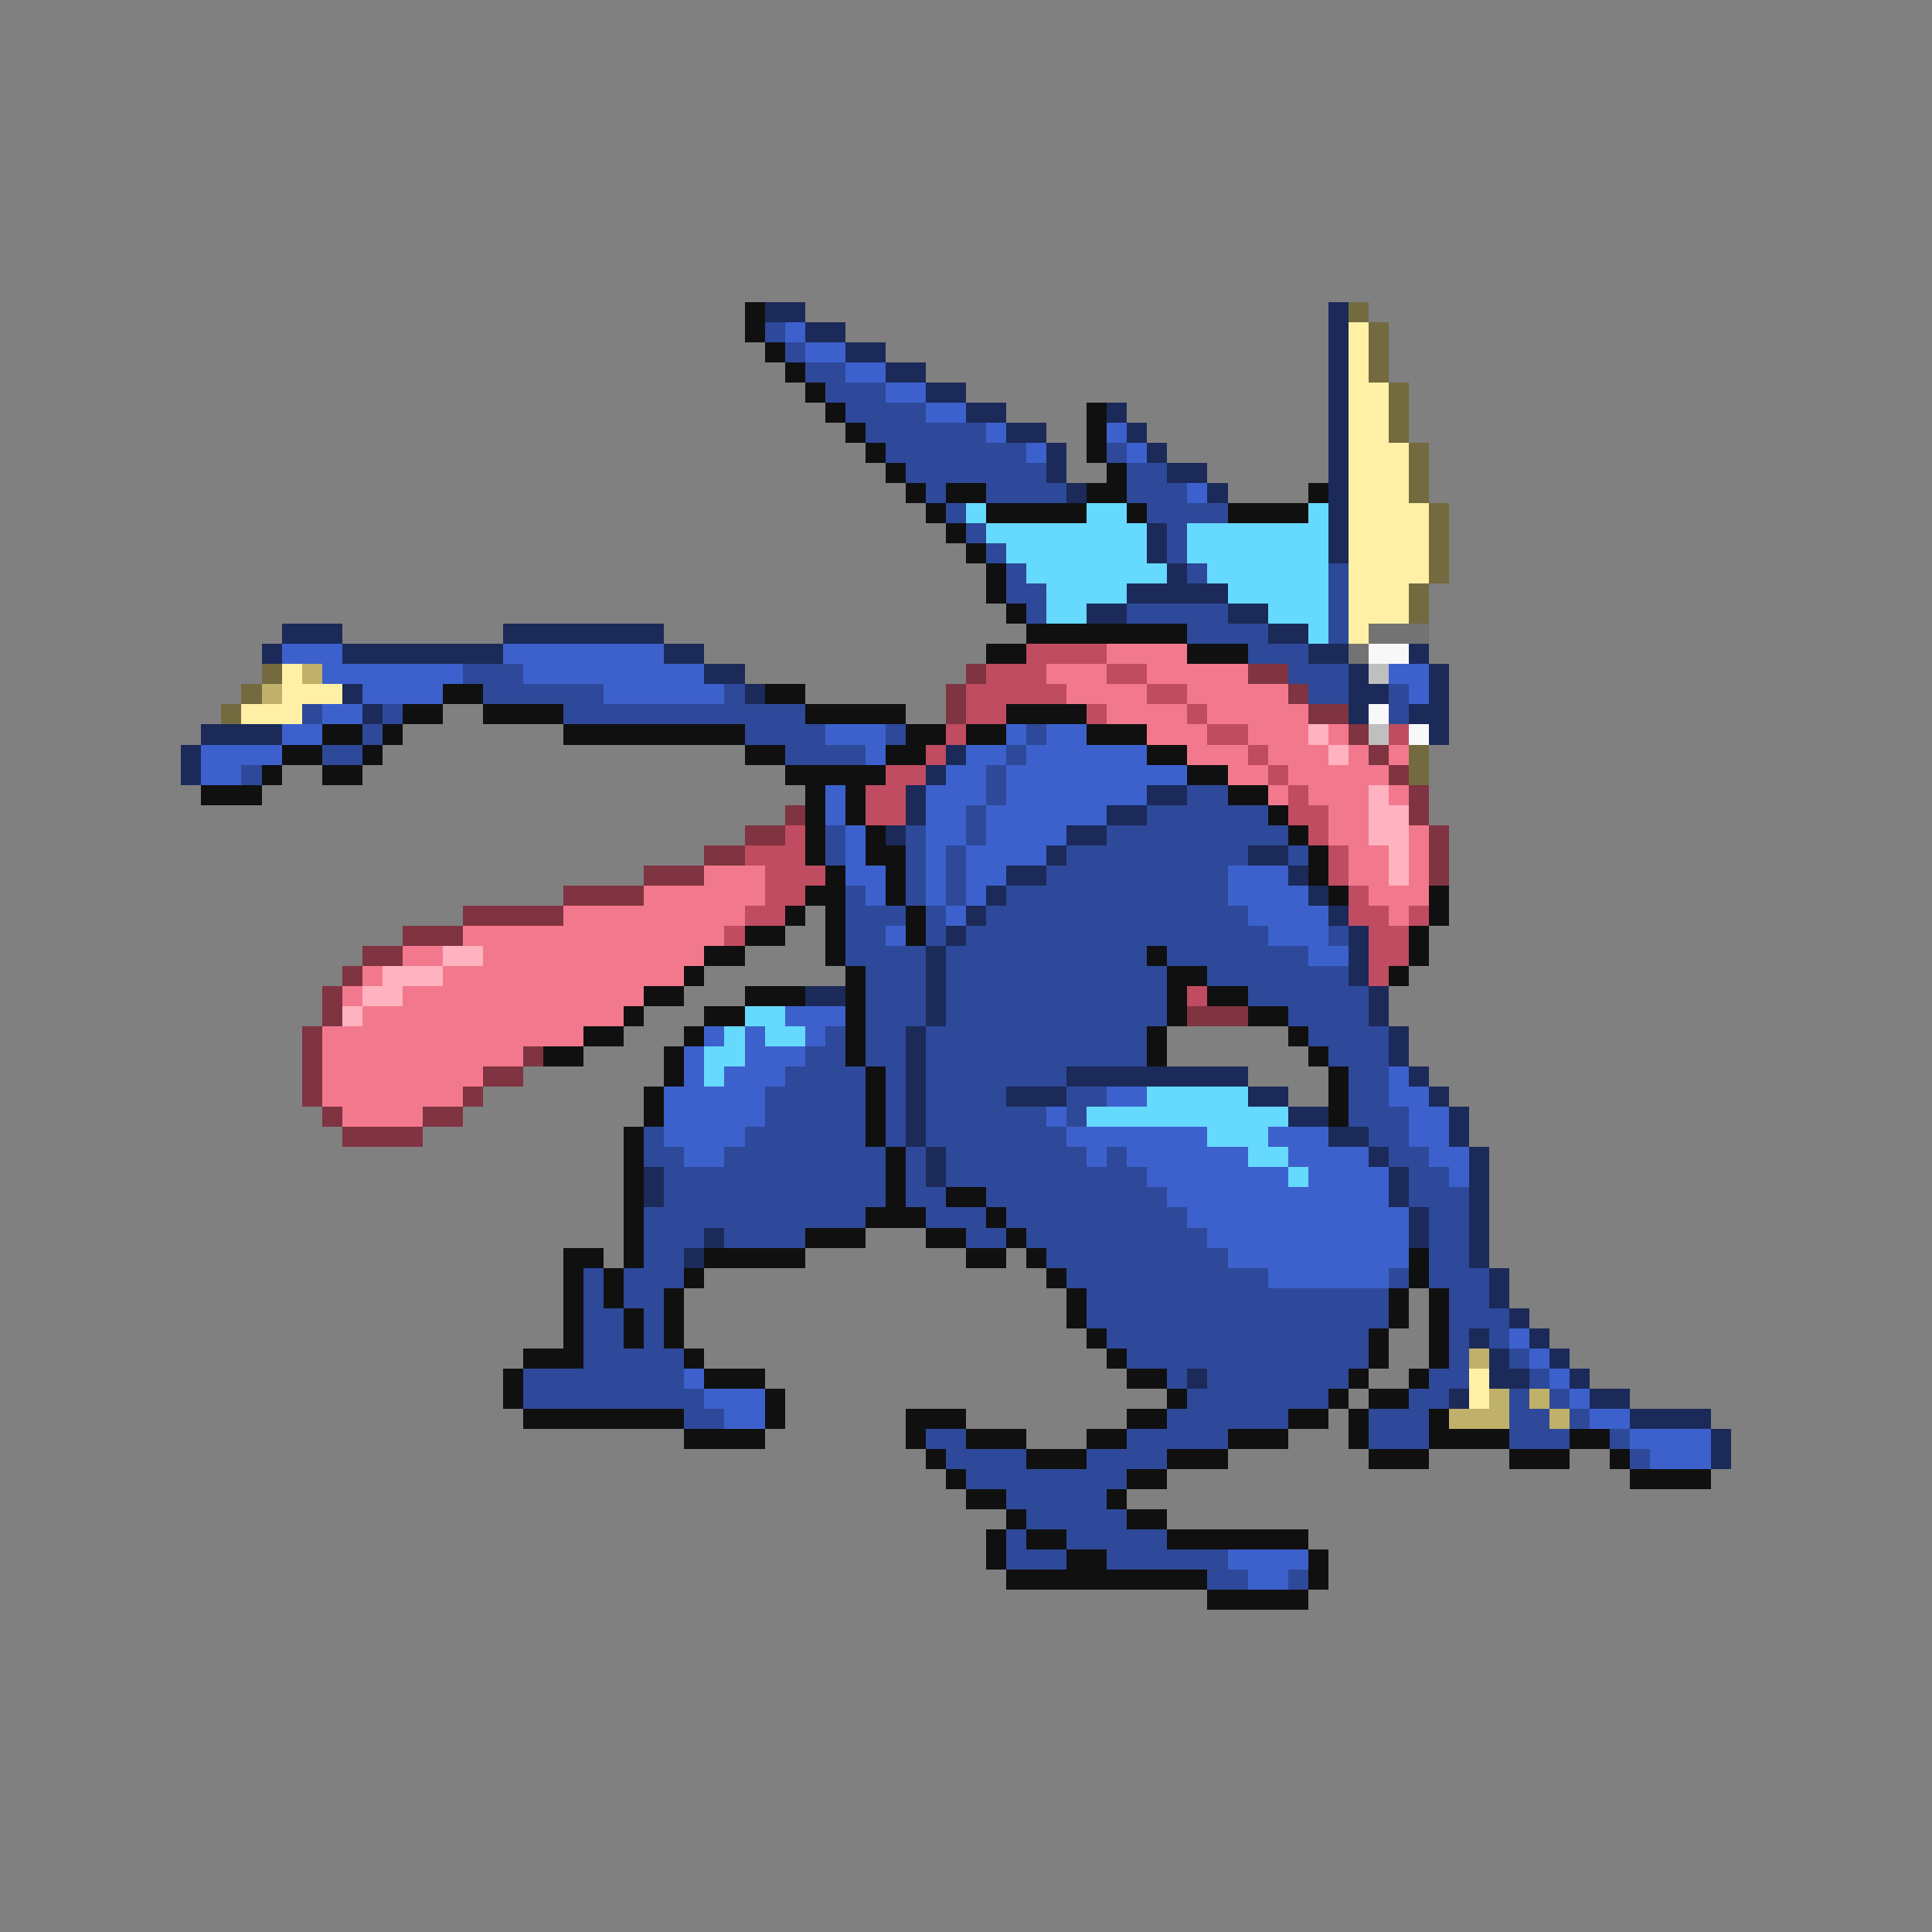 <svg xmlns="http://www.w3.org/2000/svg" viewBox="0 -0.5 96 96" shape-rendering="crispEdges">
<rect x="0" y="-0.5" width="96" height="96" fill="#808080" stroke="none"/>
<path stroke="#101010" d="M37 15h1M37 16h1M38 17h1M39 18h1M40 19h1M41 20h1M54 20h1M42 21h1M54 21h1M43 22h1M54 22h1M44 23h1M55 23h1M45 24h1M47 24h2M54 24h2M65 24h1M46 25h1M49 25h5M56 25h1M61 25h4M47 26h1M48 27h1M49 28h1M49 29h1M50 30h1M51 31h8M49 32h2M59 32h3M22 34h2M38 34h2M20 35h2M24 35h4M40 35h5M50 35h4M16 36h2M19 36h1M28 36h9M45 36h2M48 36h2M54 36h3M14 37h2M18 37h1M37 37h2M44 37h2M57 37h2M13 38h1M16 38h2M39 38h5M59 38h2M10 39h3M40 39h1M42 39h1M61 39h2M40 40h1M42 40h1M63 40h1M40 41h1M43 41h1M64 41h1M40 42h1M43 42h2M65 42h1M41 43h1M44 43h1M65 43h1M40 44h2M44 44h1M66 44h1M71 44h1M39 45h1M41 45h1M45 45h1M71 45h1M37 46h2M41 46h1M45 46h1M70 46h1M35 47h2M41 47h1M57 47h1M70 47h1M34 48h1M42 48h1M58 48h2M69 48h1M32 49h2M37 49h3M42 49h1M58 49h1M60 49h2M31 50h1M35 50h2M42 50h1M58 50h1M62 50h2M29 51h2M34 51h1M42 51h1M57 51h1M64 51h1M27 52h2M33 52h1M42 52h1M57 52h1M65 52h1M33 53h1M43 53h1M66 53h1M32 54h1M43 54h1M66 54h1M32 55h1M43 55h1M66 55h1M31 56h1M43 56h1M31 57h1M44 57h1M31 58h1M44 58h1M31 59h1M44 59h1M47 59h2M31 60h1M43 60h3M49 60h1M31 61h1M40 61h3M46 61h2M50 61h1M28 62h2M31 62h1M35 62h5M48 62h2M51 62h1M70 62h1M28 63h1M30 63h1M34 63h1M52 63h1M70 63h1M28 64h1M30 64h1M33 64h1M53 64h1M69 64h1M71 64h1M28 65h1M31 65h1M33 65h1M53 65h1M69 65h1M71 65h1M28 66h1M31 66h1M33 66h1M54 66h1M68 66h1M71 66h1M26 67h3M34 67h1M55 67h1M68 67h1M71 67h1M25 68h1M35 68h3M56 68h2M67 68h1M70 68h1M25 69h1M38 69h1M58 69h1M66 69h1M68 69h2M26 70h8M38 70h1M45 70h3M56 70h2M64 70h2M67 70h1M71 70h1M34 71h4M45 71h1M48 71h3M54 71h2M61 71h3M67 71h1M71 71h4M78 71h2M46 72h1M51 72h3M58 72h3M68 72h3M75 72h3M80 72h1M47 73h1M56 73h2M81 73h4M48 74h2M55 74h1M50 75h1M56 75h2M49 76h1M51 76h2M58 76h7M49 77h1M53 77h2M65 77h1M50 78h10M65 78h1M60 79h5" />
<path stroke="#1b2a59" d="M38 15h2M66 15h1M40 16h2M66 16h1M42 17h2M66 17h1M44 18h2M66 18h1M46 19h2M66 19h1M48 20h2M55 20h1M66 20h1M50 21h2M56 21h1M66 21h1M52 22h1M57 22h1M66 22h1M52 23h1M58 23h2M66 23h1M53 24h1M60 24h1M66 24h1M66 25h1M57 26h1M66 26h1M57 27h1M66 27h1M58 28h1M56 29h5M54 30h2M61 30h2M14 31h3M25 31h8M63 31h2M13 32h1M17 32h8M33 32h2M65 32h2M70 32h1M35 33h2M67 33h1M71 33h1M17 34h1M37 34h1M67 34h2M71 34h1M18 35h1M67 35h1M70 35h2M10 36h4M71 36h1M9 37h1M47 37h1M9 38h1M46 38h1M45 39h1M57 39h2M45 40h1M55 40h2M44 41h1M53 41h2M52 42h1M62 42h2M50 43h2M64 43h1M49 44h1M65 44h1M48 45h1M66 45h1M47 46h1M67 46h1M46 47h1M67 47h1M46 48h1M67 48h1M40 49h2M46 49h1M68 49h1M46 50h1M68 50h1M45 51h1M69 51h1M45 52h1M69 52h1M45 53h1M53 53h9M70 53h1M45 54h1M50 54h3M62 54h2M71 54h1M45 55h1M64 55h2M72 55h1M45 56h1M66 56h2M72 56h1M46 57h1M68 57h1M73 57h1M32 58h1M46 58h1M69 58h1M73 58h1M32 59h1M69 59h1M73 59h1M70 60h1M73 60h1M35 61h1M70 61h1M73 61h1M34 62h1M73 62h1M74 63h1M74 64h1M75 65h1M73 66h1M76 66h1M74 67h1M77 67h1M59 68h1M74 68h2M78 68h1M72 69h1M79 69h2M81 70h4M85 71h1M85 72h1" />
<path stroke="#736a3f" d="M67 15h1M68 16h1M68 17h1M68 18h1M69 19h1M69 20h1M69 21h1M70 22h1M70 23h1M70 24h1M71 25h1M71 26h1M71 27h1M71 28h1M70 29h1M70 30h1M13 33h1M12 34h1M11 35h1M70 37h1M70 38h1" />
<path stroke="#2e4999" d="M38 16h1M39 17h1M40 18h2M41 19h3M42 20h4M43 21h6M44 22h7M55 22h1M45 23h7M56 23h2M46 24h1M49 24h4M56 24h3M47 25h1M57 25h4M48 26h1M58 26h1M49 27h1M58 27h1M50 28h1M59 28h1M66 28h1M50 29h2M66 29h1M51 30h1M56 30h5M66 30h1M59 31h4M66 31h1M62 32h3M23 33h3M64 33h3M24 34h6M36 34h1M65 34h2M69 34h1M15 35h1M19 35h1M28 35h12M69 35h1M18 36h1M37 36h4M44 36h1M51 36h1M16 37h2M39 37h4M50 37h1M12 38h1M49 38h1M49 39h1M59 39h2M48 40h1M57 40h6M41 41h1M45 41h1M48 41h1M55 41h9M41 42h1M45 42h1M47 42h1M53 42h9M64 42h1M45 43h1M47 43h1M52 43h9M42 44h1M45 44h1M47 44h1M50 44h11M42 45h3M46 45h1M49 45h13M42 46h2M46 46h1M48 46h15M66 46h1M42 47h4M47 47h10M58 47h7M43 48h3M47 48h11M60 48h7M43 49h3M47 49h11M62 49h6M43 50h3M47 50h11M64 50h4M41 51h1M43 51h2M46 51h11M65 51h4M40 52h2M43 52h2M46 52h11M66 52h3M39 53h4M44 53h1M46 53h7M67 53h2M38 54h5M44 54h1M46 54h4M53 54h2M67 54h2M38 55h5M44 55h1M46 55h6M53 55h1M67 55h3M32 56h1M37 56h6M44 56h1M46 56h7M68 56h2M32 57h2M36 57h8M45 57h1M47 57h7M55 57h1M69 57h2M33 58h11M45 58h1M47 58h10M70 58h2M33 59h11M45 59h2M49 59h9M70 59h3M32 60h11M46 60h3M50 60h9M71 60h2M32 61h3M36 61h4M48 61h2M51 61h9M71 61h2M32 62h2M52 62h9M71 62h2M29 63h1M31 63h3M53 63h10M69 63h1M71 63h3M29 64h1M31 64h2M54 64h15M72 64h2M29 65h2M32 65h1M54 65h15M72 65h3M29 66h2M32 66h1M55 66h13M72 66h1M74 66h1M29 67h5M56 67h12M72 67h1M75 67h1M26 68h8M58 68h1M60 68h7M71 68h2M76 68h1M26 69h9M59 69h7M70 69h2M75 69h1M77 69h1M34 70h2M58 70h6M68 70h3M75 70h2M78 70h1M46 71h2M56 71h5M68 71h3M75 71h3M80 71h1M47 72h4M54 72h4M81 72h1M48 73h8M50 74h5M51 75h5M50 76h1M53 76h5M50 77h3M55 77h6M60 78h2M64 78h1" />
<path stroke="#3d61cc" d="M39 16h1M40 17h2M42 18h2M44 19h2M46 20h2M49 21h1M55 21h1M51 22h1M56 22h1M59 24h1M14 32h3M25 32h8M16 33h7M26 33h9M69 33h2M18 34h4M30 34h6M70 34h1M16 35h2M14 36h2M41 36h3M50 36h1M52 36h2M10 37h4M43 37h1M48 37h2M51 37h6M10 38h2M47 38h2M50 38h9M41 39h1M46 39h3M50 39h7M41 40h1M46 40h2M49 40h6M42 41h1M46 41h2M49 41h4M42 42h1M46 42h1M48 42h4M42 43h2M46 43h1M48 43h2M61 43h3M43 44h1M46 44h1M48 44h1M61 44h4M47 45h1M62 45h4M44 46h1M63 46h3M65 47h2M39 50h3M35 51h1M37 51h1M40 51h1M34 52h1M37 52h3M34 53h1M36 53h3M69 53h1M33 54h5M55 54h2M69 54h2M33 55h5M52 55h1M70 55h2M33 56h4M53 56h7M63 56h3M70 56h2M34 57h2M54 57h1M56 57h6M64 57h4M71 57h2M57 58h7M65 58h4M72 58h1M58 59h11M59 60h11M60 61h10M61 62h9M63 63h6M75 66h1M76 67h1M34 68h1M77 68h1M35 69h3M78 69h1M36 70h2M79 70h2M81 71h4M82 72h3M61 77h4M62 78h2" />
<path stroke="#fff0a6" d="M67 16h1M67 17h1M67 18h1M67 19h2M67 20h2M67 21h2M67 22h3M67 23h3M67 24h3M67 25h4M67 26h4M67 27h4M67 28h4M67 29h3M67 30h3M67 31h1M14 33h1M14 34h3M12 35h3M73 68h1M73 69h1" />
<path stroke="#66d9ff" d="M48 25h1M54 25h2M65 25h1M49 26h8M59 26h7M50 27h7M59 27h7M51 28h7M60 28h6M52 29h4M61 29h5M52 30h2M63 30h3M65 31h1M37 50h2M36 51h1M38 51h2M35 52h2M35 53h1M57 54h5M54 55h10M60 56h3M62 57h2M64 58h1" />
<path stroke="#737373" d="M68 31h3M67 32h1" />
<path stroke="#bf4c60" d="M51 32h4M49 33h3M55 33h2M48 34h5M57 34h2M48 35h2M54 35h1M59 35h1M47 36h1M60 36h2M69 36h1M46 37h1M62 37h1M44 38h2M63 38h1M43 39h2M64 39h1M43 40h2M64 40h2M39 41h1M65 41h1M37 42h3M66 42h1M38 43h3M66 43h1M38 44h2M67 44h1M37 45h2M67 45h2M70 45h1M36 46h1M68 46h2M68 47h2M68 48h1M59 49h1" />
<path stroke="#f2798d" d="M55 32h4M52 33h3M57 33h5M53 34h4M59 34h5M55 35h4M60 35h5M57 36h3M62 36h3M66 36h1M59 37h3M63 37h3M67 37h1M69 37h1M61 38h2M64 38h5M63 39h1M65 39h3M69 39h1M66 40h2M66 41h2M70 41h1M67 42h2M70 42h1M35 43h3M67 43h2M70 43h1M32 44h6M68 44h3M28 45h9M69 45h1M23 46h13M20 47h2M24 47h11M18 48h1M22 48h12M17 49h1M20 49h12M18 50h13M16 51h13M16 52h10M16 53h8M16 54h7M17 55h4" />
<path stroke="#f8f8f8" d="M68 32h2M68 35h1M70 36h1" />
<path stroke="#bfb169" d="M15 33h1M13 34h1M73 67h1M74 69h1M76 69h1M72 70h3M77 70h1" />
<path stroke="#803340" d="M48 33h1M62 33h2M47 34h1M64 34h1M47 35h1M65 35h2M67 36h1M68 37h1M69 38h1M70 39h1M39 40h1M70 40h1M37 41h2M71 41h1M35 42h2M71 42h1M32 43h3M71 43h1M28 44h4M23 45h5M20 46h3M18 47h2M17 48h1M16 49h1M16 50h1M59 50h3M15 51h1M15 52h1M26 52h1M15 53h1M24 53h2M15 54h1M23 54h1M16 55h1M21 55h2M17 56h4" />
<path stroke="#bfbfbf" d="M68 33h1M68 36h1" />
<path stroke="#ffb2bf" d="M65 36h1M66 37h1M68 39h1M68 40h2M68 41h2M69 42h1M69 43h1M22 47h2M19 48h3M18 49h2M17 50h1" />
</svg>